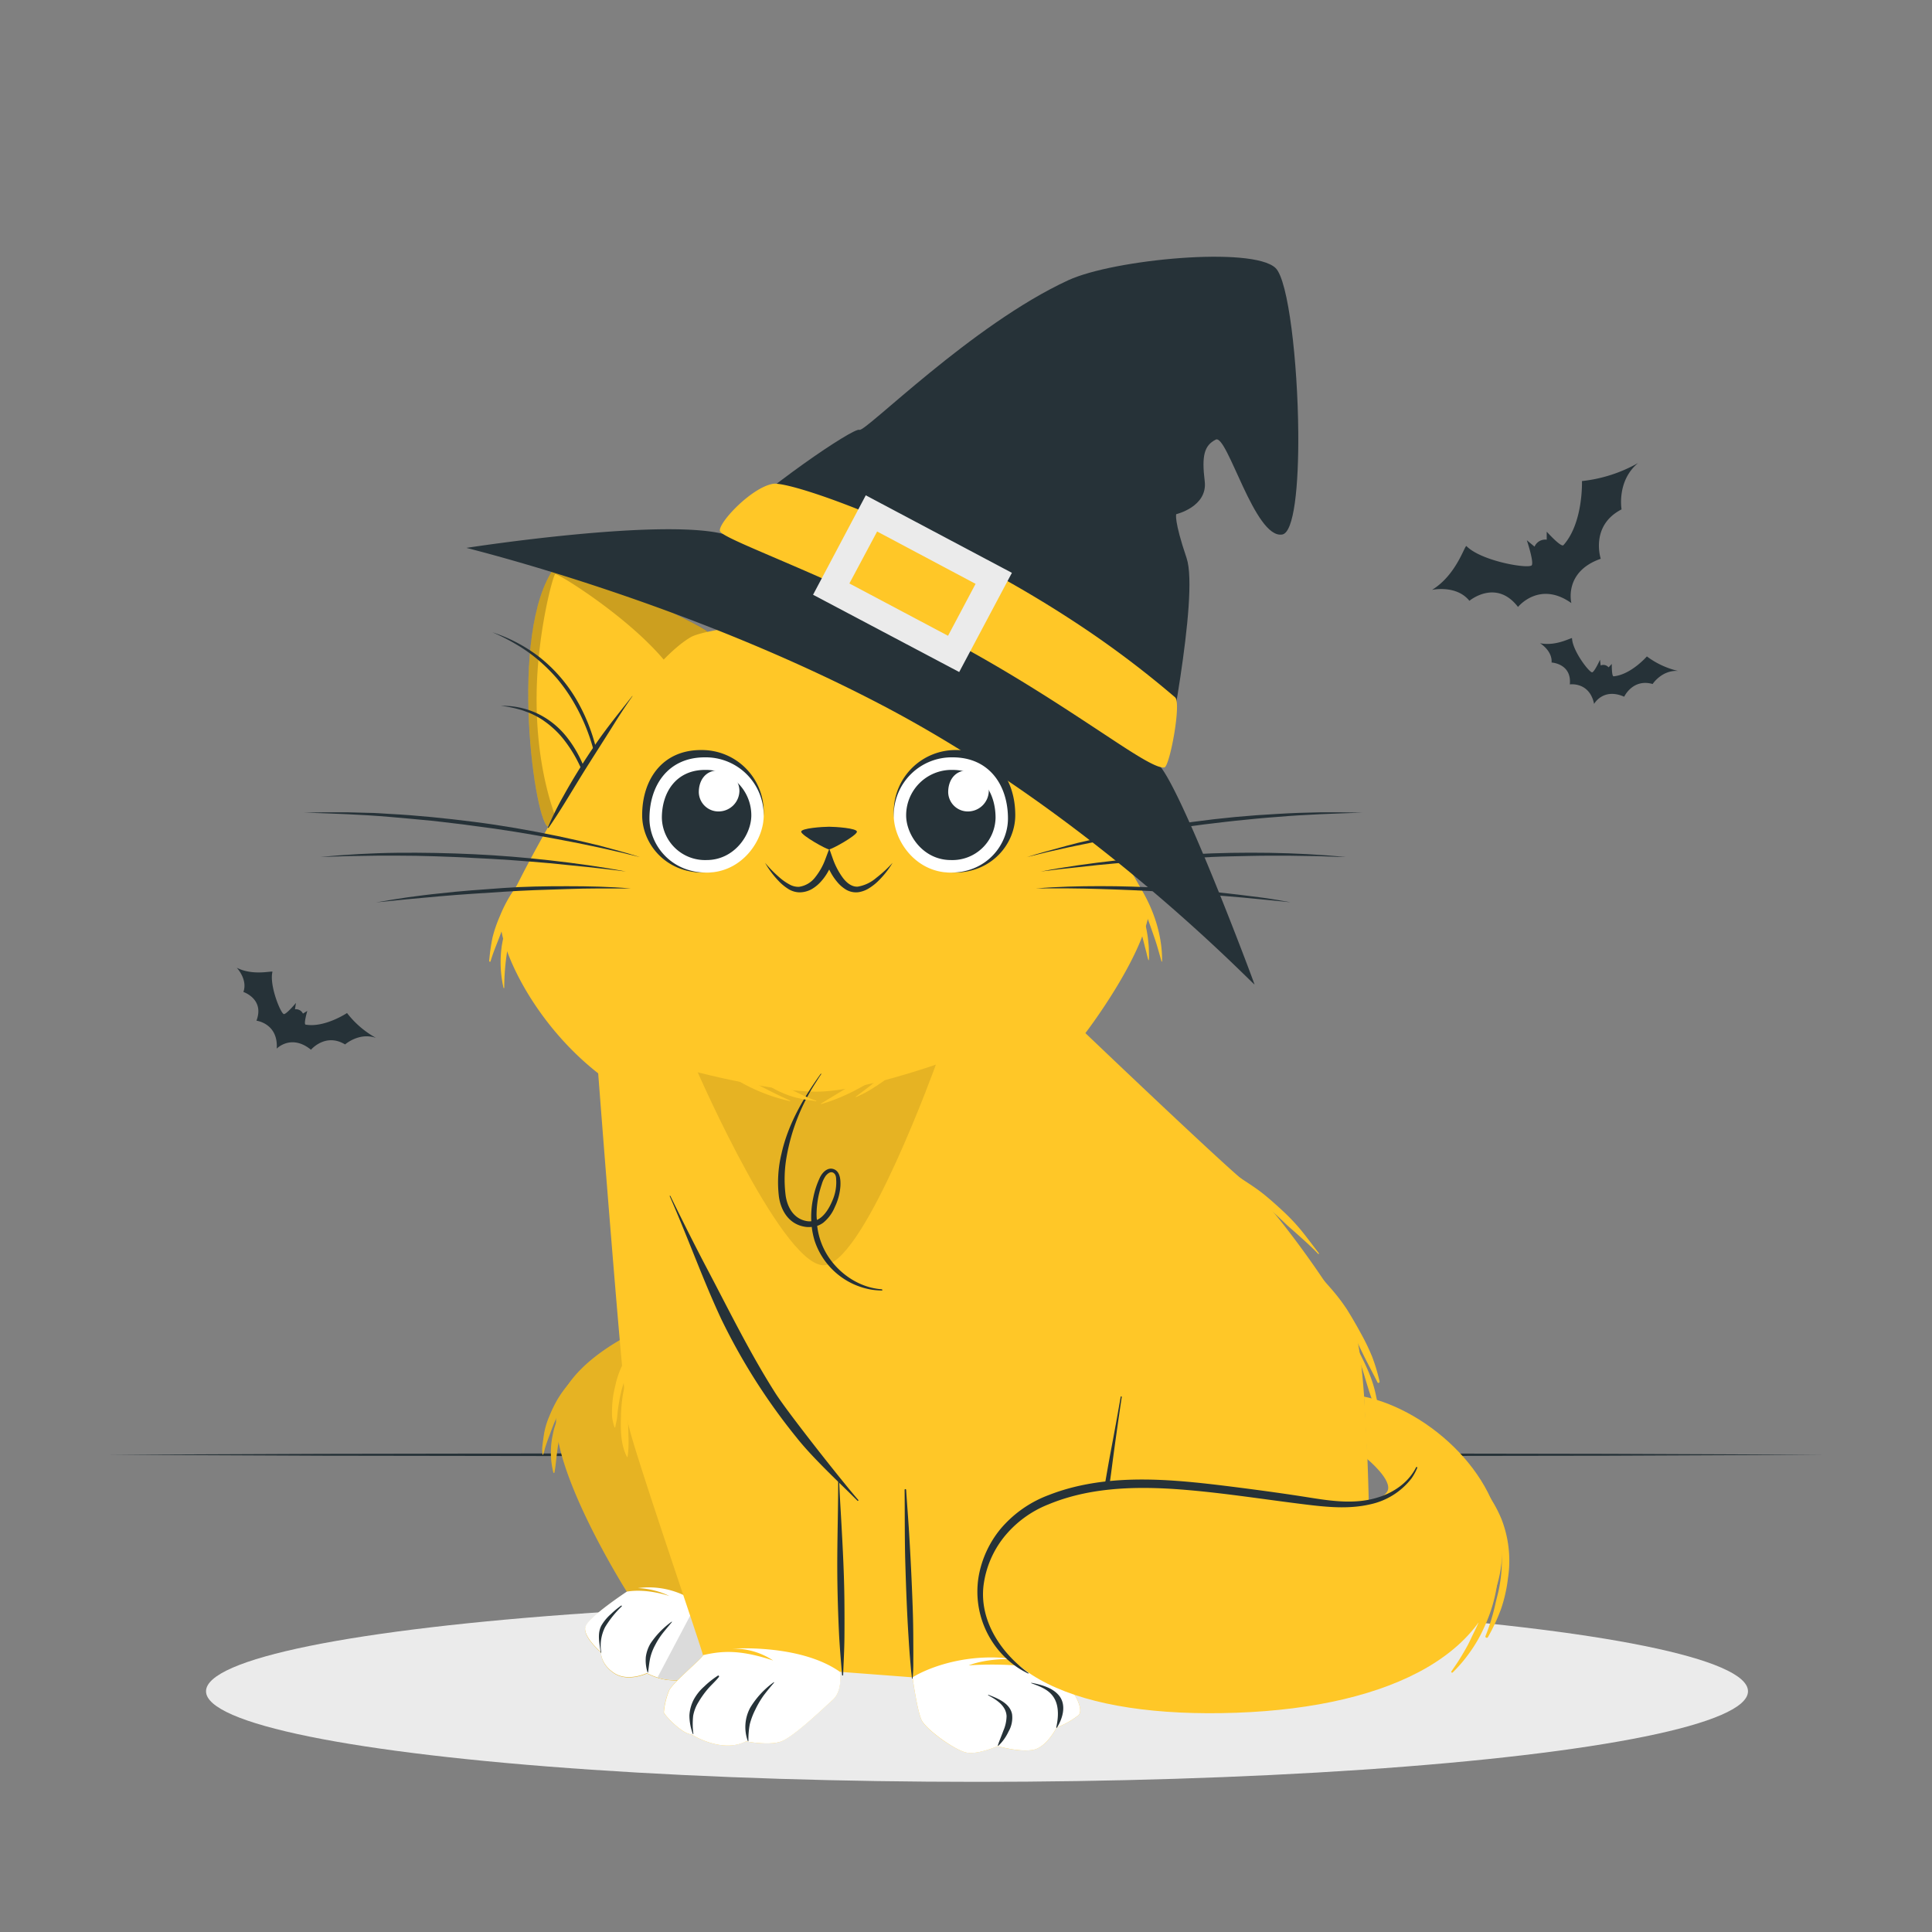 <svg xmlns="http://www.w3.org/2000/svg" viewBox="0 0 500 500"><rect x="0" y="0" width="500" height="500" fill="#808080" stroke="none"/><g id="freepik--Shadow--inject-18"><ellipse cx="252.85" cy="437.7" rx="199.53" ry="23.44" style="fill:#ebebeb"></ellipse></g><g id="freepik--Floor--inject-18"><polygon points="27.88 376.49 83.41 376.25 138.94 376.16 250 375.99 361.06 376.16 416.59 376.25 472.12 376.49 416.59 376.74 361.06 376.82 250 376.99 138.94 376.82 83.41 376.74 27.88 376.49" style="fill:#263238"></polygon></g><g id="freepik--Cat--inject-18"><path d="M170.43,342s-21.87,7.93-26,21.63S162.26,412,162.26,412s-9.8,6.43-10.7,9,4,6.67,4,6.67-.18,3.06,3.42,5.41,8.48,0,8.48,0a15.31,15.31,0,0,0,7.93,1.8c4.68-.18,14.78-11.72,15.86-13.52S170.43,342,170.43,342Z" style="fill:#FFC727"></path><path d="M150.68,354.69a29.82,29.82,0,0,0-6.34,7.38,33.56,33.56,0,0,0-2.16,4.43,19.92,19.92,0,0,0-1.39,4.65c-.13.93-.28,1.85-.38,2.79a8.39,8.39,0,0,0,0,2.5c0,.07.11.07.14,0a5.93,5.93,0,0,0,.4-1.3c.13-.5.3-1,.46-1.48.3-.93.66-1.83,1-2.74a52.24,52.24,0,0,1,2.34-5.58c.89-1.78,1.94-3.47,3-5.17a35.81,35.81,0,0,1,3.59-4.9A.43.43,0,0,0,150.68,354.69Z" style="fill:#FFC727"></path><path d="M147.17,362.87a21.82,21.82,0,0,0-1.53,1.92,17.22,17.22,0,0,0-1.11,2,18.68,18.68,0,0,0-1.49,4.61,21.49,21.49,0,0,0,.16,9.64.15.15,0,0,0,.3,0h0c.28-1.5.39-3,.59-4.56s.39-3,.7-4.53a41.63,41.63,0,0,1,1.18-4.38,20.08,20.08,0,0,1,1.89-4.2A.44.44,0,0,0,147.17,362.87Z" style="fill:#FFC727"></path><g style="opacity:0.1"><path d="M170.43,342s-21.87,7.93-26,21.63S162.26,412,162.26,412s-9.8,6.43-10.7,9,4,6.67,4,6.67-.18,3.06,3.42,5.41,8.48,0,8.48,0a15.31,15.31,0,0,0,7.93,1.8c4.68-.18,14.78-11.72,15.86-13.52S170.43,342,170.43,342Z"></path><path d="M150.68,354.69a29.82,29.82,0,0,0-6.34,7.38,33.56,33.56,0,0,0-2.16,4.43,19.92,19.92,0,0,0-1.39,4.65c-.13.93-.28,1.85-.38,2.79a8.39,8.39,0,0,0,0,2.5c0,.07.11.07.14,0a5.93,5.93,0,0,0,.4-1.3c.13-.5.3-1,.46-1.48.3-.93.66-1.83,1-2.74a52.24,52.24,0,0,1,2.34-5.58c.89-1.78,1.94-3.47,3-5.17a35.81,35.81,0,0,1,3.59-4.9A.43.43,0,0,0,150.68,354.69Z"></path><path d="M147.17,362.87a21.82,21.82,0,0,0-1.53,1.92,17.22,17.22,0,0,0-1.11,2,18.68,18.68,0,0,0-1.49,4.61,21.49,21.49,0,0,0,.16,9.64.15.15,0,0,0,.3,0h0c.28-1.5.39-3,.59-4.56s.39-3,.7-4.53a41.63,41.63,0,0,1,1.18-4.38,20.08,20.08,0,0,1,1.89-4.2A.44.44,0,0,0,147.17,362.87Z"></path></g><path d="M191.22,421.26c-1.08,1.81-11.18,13.35-15.86,13.52a15.29,15.29,0,0,1-7.94-1.8s-4.87,2.35-8.46,0-3.43-5.41-3.43-5.41-4.87-4.14-4-6.66,10.7-9,10.7-9c5.28-.9,11.05,1.15,11.05,1.15a20.59,20.59,0,0,0-8.19-2.06,21.29,21.29,0,0,1,12.35,2.06,48,48,0,0,0,13.12,4C191.12,419.54,191.36,421,191.22,421.26Z" style="fill:#fff"></path><path d="M191.22,421.26c-1.08,1.81-11.18,13.35-15.86,13.52a15.76,15.76,0,0,1-5.19-.67l10.38-19.64a54.21,54.21,0,0,0,10,2.64C191.12,419.54,191.36,421,191.22,421.26Z" style="fill:#dbdbdb"></path><path d="M160.75,415.53a23.44,23.44,0,0,0-2.71,2.25,12.14,12.14,0,0,0-2.38,2.87c-1.16,2.15-.5,4.67-.21,7,0,.1.16.09.15,0a10.67,10.67,0,0,1,1-6.56,26.56,26.56,0,0,1,4.28-5.34C161,415.61,160.85,415.46,160.75,415.53Z" style="fill:#263238"></path><path d="M173.8,419.71a22,22,0,0,0-5.43,5.59,9.27,9.27,0,0,0-1.23,3.5,10.39,10.39,0,0,0,.44,4c0,.07.13.07.14,0,.18-1.25.29-2.51.56-3.75a13.31,13.31,0,0,1,1.25-3.26,20.29,20.29,0,0,1,1.89-3c.78-1,1.65-2,2.47-3C173.94,419.77,173.87,419.66,173.8,419.71Z" style="fill:#263238"></path><path d="M142.06,214c-3.55.48-10.74-50.47,1.5-67.22,1.76-2.41,39,15.44,39.55,16.75S149.37,213,142.06,214Z" style="fill:#FFC727"></path><path d="M183.11,163.49c.18.41-3.05,5.4-7.78,12.08-8-13.13-31.07-27.35-31.64-27s-4.37,14.31-4.78,29.5c-.47,18,3.5,30.06,5.42,34.79a5.66,5.66,0,0,1-2.27,1.11c-3.54.48-10.73-50.47,1.51-67.23C145.32,144.33,182.54,162.18,183.11,163.49Z" style="opacity:0.2"></path><path d="M153.55,208.92a46.84,46.84,0,0,0-1.19-4.7,42.1,42.1,0,0,0-1.63-4.53,35.14,35.14,0,0,0-4.79-8.25,23.14,23.14,0,0,0-3.29-3.42c-.59-.53-1.24-1-1.88-1.46s-1.33-.86-2-1.22a21.36,21.36,0,0,0-2.16-1c-.75-.25-1.49-.57-2.27-.75a28,28,0,0,0-4.74-.92,21.09,21.09,0,0,1,9.51,2,21.5,21.5,0,0,1,7.64,6.17,30.41,30.41,0,0,1,4.72,8.59A35.47,35.47,0,0,1,153.55,208.92Z" style="fill:#263238"></path><path d="M155.7,207.69a51.78,51.78,0,0,0-.67-6.93,59.38,59.38,0,0,0-1.46-6.79,50.23,50.23,0,0,0-5.39-12.71,43.38,43.38,0,0,0-4-5.62,45.06,45.06,0,0,0-4.91-4.86,39.16,39.16,0,0,0-5.65-4,50.37,50.37,0,0,0-6.22-3.15,40.25,40.25,0,0,1,12.36,6.54A39.73,39.73,0,0,1,149,180.75a47.51,47.51,0,0,1,5.28,13A48.81,48.81,0,0,1,155.7,207.69Z" style="fill:#263238"></path><path d="M273.33,222.54c3.34,1.26,21.87-46.73,13.74-65.83-1.16-2.74-41.46,6.22-42.31,7.38S266.43,219.93,273.33,222.54Z" style="fill:#FFC727"></path><path d="M244.77,164.09c-.27.35,1.74,5.94,4.84,13.52,10.79-11,36.45-19.61,36.93-19.15s1,14.93-2,29.82c-3.61,17.62-10.22,28.48-13.15,32.66a5.77,5.77,0,0,0,1.95,1.59c3.35,1.27,21.88-46.72,13.75-65.82C285.9,154,245.61,162.94,244.77,164.09Z" style="opacity:0.2"></path><path d="M273.78,208.92a35.08,35.08,0,0,1,2.1-9.51,30.41,30.41,0,0,1,4.72-8.59,21.68,21.68,0,0,1,7.64-6.17,21.13,21.13,0,0,1,9.52-2,27.78,27.78,0,0,0-4.74.92c-.78.18-1.52.5-2.28.75a21.2,21.2,0,0,0-2.15,1c-.71.36-1.36.81-2,1.22s-1.29.93-1.87,1.46a23.21,23.21,0,0,0-3.3,3.42,35.14,35.14,0,0,0-4.79,8.25,50.61,50.61,0,0,0-2.81,9.23Z" style="fill:#263238"></path><path d="M271.62,207.69a48.47,48.47,0,0,1,1.4-13.92,47.8,47.8,0,0,1,5.27-13,39.76,39.76,0,0,1,9.28-10.57,40.2,40.2,0,0,1,12.35-6.54,50.24,50.24,0,0,0-6.21,3.15,39.26,39.26,0,0,0-5.66,4,44.1,44.1,0,0,0-4.9,4.86,42.44,42.44,0,0,0-4,5.62A49.52,49.52,0,0,0,273.76,194a55.39,55.39,0,0,0-1.46,6.79A51.79,51.79,0,0,0,271.62,207.69Z" style="fill:#263238"></path><path d="M129.57,238.85c0,6.6,8.23,25.59,25.24,38.93,0,0,6.42,84.08,7.83,90.94s19.34,58.92,19.28,59.64-7.76,7-8.76,9.1a19.41,19.41,0,0,0-1.39,5.68c0,.48,4.52,5.52,7.16,5.72,0,0,7.81,5.05,14.08,1.79,0,0,5.82,1.16,9,.08s10.75-8.35,13.47-10.79,1.81-7.28,1.81-7.28l18.87,1.43s1.17,8.46,2.31,11,8.68,7.89,11.65,8.47,8.08-1.67,8.08-1.67,5.3,1.6,9,1,6.23-5.79,6.23-5.79a21.6,21.6,0,0,0,5.66-3.19c1.94-1.78-2.6-8.63-5.25-10.28a12.17,12.17,0,0,0-4.92-1.82s52.64-1.32,62.85-2.48,20.52-3.51,22-6.77.56-67.93-2.87-76.87-21.76-34.18-28.34-39.5-41.66-38.82-41.66-38.82,14.89-19.4,16.64-32c.53-3.82-36.34-61.32-49.44-69.78s-63.29-4.27-69.37-.67C161,175.38,129.57,235.05,129.57,238.85Z" style="fill:#FFC727"></path><path d="M163,361.27c.17-1.79.38-3.59.66-5.38a.57.57,0,0,0-1.1-.27,36.66,36.66,0,0,0-1.36,5.34,39.32,39.32,0,0,0-.49,5.53c-.11,3.5-.11,7.39,1.56,10.57,0,.05.13,0,.14,0,.54-3.45.05-7,.17-10.49C162.67,364.78,162.86,363,163,361.27Z" style="fill:#FFC727"></path><path d="M163.7,349.08a23.26,23.26,0,0,0-4.5,9.71,25.79,25.79,0,0,0-.78,5.31,23.76,23.76,0,0,0,0,2.67,13.55,13.55,0,0,0,.61,2.59c0,.09.19.1.2,0,.13-.84.38-1.67.47-2.51s.16-1.65.28-2.47c.26-1.69.53-3.38,1-5.05a72.32,72.32,0,0,1,3.6-9.62C164.77,349.2,164.13,348.58,163.7,349.08Z" style="fill:#FFC727"></path><path d="M135.57,226.92a47.45,47.45,0,0,0-3.51,4.82,36,36,0,0,0-2.67,5.3,35.11,35.11,0,0,0-1.94,5.64,52.68,52.68,0,0,0-.85,6c0,.23.29.33.36.09.55-1.87,1.29-3.69,2-5.5s1.33-3.64,2.09-5.43,1.6-3.55,2.44-5.31,1.67-3.51,2.64-5.2C136.35,227,135.83,226.6,135.57,226.92Z" style="fill:#FFC727"></path><path d="M133.44,234.66a31.84,31.84,0,0,0-2.31,5,30.83,30.83,0,0,0-1.29,5.26,29.79,29.79,0,0,0,.47,10.73.1.1,0,0,0,.19,0,59.9,59.9,0,0,1,.94-10.52,51.76,51.76,0,0,1,1.09-5.09,52.62,52.62,0,0,1,1.5-5.07C134.17,234.55,133.61,234.34,133.44,234.66Z" style="fill:#FFC727"></path><path d="M292.88,226.43a46.77,46.77,0,0,0-4.38-5.05c-.1-.11-.3,0-.21.17a64,64,0,0,1,6,10.1c.85,1.72,1.68,3.46,2.39,5.24s1.36,3.69,2,5.55c.75,2.09,1.31,4.24,1.92,6.37a.08.08,0,0,0,.15,0C300.83,240.76,297.65,232.79,292.88,226.43Z" style="fill:#FFC727"></path><path d="M297.33,246.08a21.85,21.85,0,0,0-.16-2.42,32.16,32.16,0,0,0-.86-4.88,58.22,58.22,0,0,0-3.56-9.19c-.08-.17-.37,0-.31.14,1,3.05,1.66,6.25,2.39,9.38.36,1.55.75,3.09,1.15,4.63.2.78.38,1.58.6,2.35s.34,1.59.61,2.34c0,.06.13.07.14,0A23,23,0,0,0,297.33,246.08Z" style="fill:#FFC727"></path><path d="M341.34,324.36c-1.47-1.91-2.9-3.84-4.4-5.71a51.56,51.56,0,0,0-4.91-5.22c-1.76-1.63-3.54-3.24-5.43-4.72s-4-2.78-6-4.13c-1.08-.74-2.23-1.38-3.35-2.07s-2.35-1.46-3.56-2.14c-.08-.05-.15.07-.07.13,2,1.4,3.9,2.81,5.75,4.36s3.56,3.07,5.32,4.63,3.58,3.08,5.32,4.67c.9.82,1.78,1.65,2.65,2.5s1.77,1.57,2.64,2.36c2,1.8,4,3.54,5.83,5.48C341.25,324.59,341.42,324.46,341.34,324.36Z" style="fill:#FFC727"></path><path d="M355.09,351.06a57.31,57.31,0,0,0-3-6.17c-1.08-2-2.25-4-3.49-6a49.88,49.88,0,0,0-4.12-5.39c-1.67-1.95-3.45-3.79-5.17-5.7-.06-.07-.16,0-.1.11,2.89,3.49,5,7.51,7.43,11.34,1.18,1.9,2.33,3.82,3.41,5.78s2,4,3,6c1.13,2.25,2.32,4.48,3.45,6.73.16.31.61.07.53-.24A47.22,47.22,0,0,0,355.09,351.06Z" style="fill:#FFC727"></path><path d="M356.12,361.25a31.6,31.6,0,0,0-1.5-5.12c-.62-1.61-1.34-3.16-2.11-4.7a39.8,39.8,0,0,0-2.65-4.72c-.05-.06-.17,0-.14.06.63,1.61,1.32,3.2,1.92,4.82s1.12,3.29,1.63,5,1,3.32,1.58,5,1,3.33,1.57,5a.2.2,0,0,0,.39-.07A28.18,28.18,0,0,0,356.12,361.25Z" style="fill:#FFC727"></path><path d="M163.63,180.14c-3.24,4.11-6.57,8.19-9.53,12.5s-5.76,8.81-8.3,13.39a79.06,79.06,0,0,0-4,8.08.1.1,0,0,0,.18.1c3-4.31,5.66-8.88,8.42-13.35s5.62-8.86,8.4-13.31c1.56-2.51,3.2-5,4.89-7.39C163.66,180.14,163.64,180.13,163.63,180.14Z" style="fill:#263238"></path><path d="M281.34,207c-2.92-4.53-5.76-9.09-8.91-13.47s-6.35-8.54-9.79-12.61c0,0-.12,0-.09.07,2.89,4.49,5.92,8.88,9,13.23s6.44,8.56,9.63,12.87A.08.08,0,0,0,281.34,207Z" style="fill:#263238"></path><path d="M228.15,333.66c-6.44-.47-12-4.86-14.66-9.93a18.27,18.27,0,0,1-2-6.47,6.2,6.2,0,0,0,1.55-.81,10.26,10.26,0,0,0,3-4.05,14.79,14.79,0,0,0,1.46-5.49c.06-1.38,0-3.66-1.67-4.31s-3,.89-3.57,2a22.18,22.18,0,0,0-1.77,5.28,23.4,23.4,0,0,0-.53,6.18,4.3,4.3,0,0,1-1.28-.06c-3.48-.65-5-3.88-5.37-6.72a33.42,33.42,0,0,1,.28-10,51.68,51.68,0,0,1,7.55-19.15c.46-.72.9-1.45,1.4-2.15.05-.08-.09-.15-.14-.07-4.59,6.38-8.49,13.16-10.15,20.66a31.27,31.27,0,0,0-.67,11.11c.48,3.39,2.36,6.93,6.41,7.75a6.41,6.41,0,0,0,2.09.09,20,20,0,0,0,.74,3.57,18.81,18.81,0,0,0,14.82,12.69,20.07,20.07,0,0,0,2.46.2C228.44,334.06,228.42,333.69,228.15,333.66ZM211.33,314a24.27,24.27,0,0,1,.62-5c.2-.84.44-1.68.72-2.51a7.24,7.24,0,0,1,1-2.15c.41-.52,1.22-1.3,2-.82s.71,1.45.75,2.11a11.69,11.69,0,0,1-1,5.09c-.75,1.77-2,4.1-4,5C211.34,315.16,211.32,314.58,211.33,314Z" style="fill:#263238"></path><path d="M222.15,388.22c-4-4.58-18.28-22.64-21.5-27.71-6.48-10.19-11.84-21.11-17.43-31.73-3.17-6-6.75-13.16-9.73-19.27-.05-.09-.21-.05-.17.05,4.82,11,8.6,21.65,13.27,31.66A157.82,157.82,0,0,0,206.12,372c4.26,5.39,10.92,11.51,15.82,16.42C222,388.47,222.24,388.33,222.15,388.22Z" style="fill:#263238"></path><path d="M218.53,414c-.07-6.5-.4-13-.76-19.48-.2-3.69-.45-7.39-.59-11.08a.13.13,0,0,0-.26,0c0,6.5-.19,13-.23,19.51s.13,13,.43,19.48c.18,3.71.51,7.4.81,11.09a.14.14,0,0,0,.27,0c.12-3.25.31-6.5.34-9.76S218.56,417.25,218.53,414Z" style="fill:#263238"></path><path d="M236.36,425.18c0-3.19-.05-6.38-.17-9.57q-.34-9.57-.93-19.13c-.22-3.63-.52-7.27-.75-10.9a.2.2,0,0,0-.4,0c.07,6.38,0,12.76.19,19.14s.43,12.76.84,19.13c.11,1.8.23,3.59.38,5.38.07.86.15,1.71.22,2.56s.22,1.73.27,2.6a.09.09,0,0,0,.17,0,37.56,37.56,0,0,0,.18-4.38C236.38,428.42,236.37,426.8,236.36,425.18Z" style="fill:#263238"></path><path d="M288,377.84q1.1-8.18,2.31-16.32a.14.14,0,0,0-.28,0q-1.24,7.13-2.59,14.23c-.89,4.7-1.62,9.43-2.59,14.12a67.48,67.48,0,0,1-4.69,13.43c-1.93,4.38-3.85,8.77-5.69,13.2-1,2.49-2.08,5-3.09,7.48-.51,1.25-1,2.49-1.52,3.75s-.93,2.64-1.42,3.95a.14.14,0,0,0,.26.12c.56-1.09,1.18-2.12,1.72-3.22s1.06-2.18,1.57-3.28c1-2.2,2.08-4.39,3.1-6.59,2.05-4.4,4-8.82,6-13.25,1-2.15,1.89-4.31,2.71-6.52a52.72,52.72,0,0,0,1.87-6.78C286.77,387.42,287.39,382.6,288,377.84Z" style="fill:#263238"></path><path d="M215.52,439.93c-2.73,2.45-10.26,9.72-13.47,10.8s-9-.07-9-.07c-6.27,3.25-14.08-1.79-14.08-1.79-2.64-.21-7.2-5.25-7.16-5.73a19.34,19.34,0,0,1,1.39-5.68c1-2.09,8.7-8.38,8.76-9.11,4.67-1.07,9.34-1.54,18.14,1.39a18.4,18.4,0,0,0-10.59-3.07s17.5-1.3,27.86,6C217.33,432.66,218.23,437.49,215.52,439.93Z" style="fill:#fff"></path><path d="M185.78,433.66a23.31,23.31,0,0,0-3.57,2.84,12.34,12.34,0,0,0-2.71,3.43,10.15,10.15,0,0,0-1.08,4,13.7,13.7,0,0,0,.89,4.81c0,.07.15.06.14,0a19.28,19.28,0,0,1-.06-4.68,10.16,10.16,0,0,1,1.41-3.62,24,24,0,0,1,2.36-3.31c.92-1.08,2-2,2.88-3.12C186.19,433.81,186,433.53,185.78,433.66Z" style="fill:#263238"></path><path d="M200.24,435.36a22.53,22.53,0,0,0-6.06,6.55,10.55,10.55,0,0,0-.64,8.68.08.08,0,0,0,.15,0,21.47,21.47,0,0,1,.36-4.38,18.49,18.49,0,0,1,1.44-3.79,23.86,23.86,0,0,1,2.13-3.62c.86-1.14,1.77-2.24,2.7-3.32C200.36,435.41,200.3,435.31,200.24,435.36Z" style="fill:#263238"></path><path d="M279.09,443.9a21.6,21.6,0,0,1-5.66,3.19s-2.57,5.22-6.22,5.8-9-1-9-1-5.11,2.26-8.07,1.68-10.52-6-11.66-8.48-2.31-11-2.31-11c4.41-2.72,14.59-6.42,26.31-4.71,0,0-6.66-.36-11.8,1.62,0,0,9.92-.82,18.21.8l1.77.38.05,0a13.13,13.13,0,0,1,3.1,1.42C276.49,435.27,281,442.12,279.09,443.9Z" style="fill:#fff"></path><path d="M261.92,443.62c-.56-2.85-3.72-4.08-6.1-5-.09,0-.16.08-.07.13,2.12,1.13,4.59,2.66,4.75,5.35a9.89,9.89,0,0,1-.85,3.85c-.45,1.26-1,2.49-1.41,3.76,0,.09.09.14.15.08a12.13,12.13,0,0,0,2.61-3.65A7.18,7.18,0,0,0,261.92,443.62Z" style="fill:#263238"></path><path d="M274.22,439c-1.65-2.21-4.74-3-7.28-3.49a.06.06,0,0,0,0,.12c2.35.87,4.76,1.72,6,4.06,1.17,2.17.94,5,.42,7.33a.1.1,0,0,0,.19.07C275,444.75,276,441.43,274.22,439Z" style="fill:#263238"></path><path d="M180.57,277.51s20.32,5.28,31.5,5,30.14-7,30.14-7-17.89,49.64-28.37,51.87S180.57,277.51,180.57,277.51Z" style="opacity:0.1"></path><path d="M235.56,270.46c-.93.68-1.91,1.28-2.84,2s-1.83,1.38-2.76,2.06c-1.85,1.35-3.74,2.65-5.69,3.87-3.89,2.46-7.85,4.81-11.78,7.21-.06,0-.05.17,0,.14,7-2,13.31-5.8,19.14-10.14.81-.6,1.6-1.21,2.37-1.86s1.56-1.49,2.33-2.24A.65.65,0,0,0,235.56,270.46Z" style="fill:#FFC727"></path><path d="M241.73,264.45c-2.68,2.47-5,5.29-7.46,7.93-1.24,1.32-2.53,2.6-3.84,3.85s-2.61,2.58-4,3.76c-1.59,1.36-3.27,2.56-4.94,3.81-.06.05,0,.17,0,.14a29.75,29.75,0,0,0,4.79-2.56,49.46,49.46,0,0,0,4.55-3.24,64.94,64.94,0,0,0,7.91-7.91,39.46,39.46,0,0,0,3.84-5.09C243,264.58,242.19,264,241.73,264.45Z" style="fill:#FFC727"></path><path d="M211.2,284.84a18.39,18.39,0,0,1-2.54-1c-.79-.33-1.57-.71-2.34-1.09-1.59-.78-3.19-1.51-4.77-2.32a66.26,66.26,0,0,1-9.18-5.36c-.21-.16-.5.11-.29.31a34.75,34.75,0,0,0,8.61,6.6,26.36,26.36,0,0,0,5,2c.88.23,1.76.4,2.64.58s1.88.22,2.79.43A.08.08,0,0,0,211.2,284.84Z" style="fill:#FFC727"></path><path d="M204.47,284.82c-3.8-1.7-7.45-3.58-11.09-5.6-1.78-1-3.56-2-5.32-3a24.1,24.1,0,0,1-5.13-3.7c-.13-.13-.33.05-.24.2a16.32,16.32,0,0,0,4.5,4.34,43.2,43.2,0,0,0,5.26,3.44,46.54,46.54,0,0,0,12,4.48C204.49,285,204.55,284.85,204.47,284.82Z" style="fill:#FFC727"></path><path d="M181.41,194.11c-10.12,0-15.22,7.77-15.22,16.85,0,7.35,6,14.86,15.73,14.86s15.73-8.82,15.73-15.73A16,16,0,0,0,181.41,194.11Z" style="fill:#263238"></path><path d="M182.39,196c-9.52,0-14.31,7.3-14.31,15.83,0,6.91,5.65,14,14.78,14s14.79-8.29,14.79-14.78A15,15,0,0,0,182.39,196Z" style="fill:#fff"></path><path d="M182.49,199.25c-7.45,0-11.2,5.72-11.2,12.4a11.17,11.17,0,0,0,11.57,10.93c7.15,0,11.58-6.49,11.58-11.57A11.75,11.75,0,0,0,182.49,199.25Z" style="fill:#263238"></path><path d="M185.94,199.37c-3.38,0-5.09,2.6-5.09,5.63a5.08,5.08,0,0,0,5.26,5,5.4,5.4,0,0,0,5.25-5.26A5.33,5.33,0,0,0,185.94,199.37Z" style="fill:#fff"></path><path d="M247.53,194.11c10.13,0,15.22,7.77,15.22,16.85,0,7.35-6,14.86-15.72,14.86S231.3,217,231.3,210.09A16,16,0,0,1,247.53,194.11Z" style="fill:#263238"></path><path d="M246.56,196c9.52,0,14.3,7.3,14.3,15.83,0,6.91-5.64,14-14.78,14S231.3,217.53,231.3,211A15,15,0,0,1,246.56,196Z" style="fill:#fff"></path><path d="M246.46,199.25c7.45,0,11.19,5.72,11.19,12.4a11.17,11.17,0,0,1-11.57,10.93c-7.15,0-11.57-6.49-11.57-11.57A11.75,11.75,0,0,1,246.46,199.25Z" style="fill:#263238"></path><path d="M250.47,199.37c-3.38,0-5.08,2.6-5.08,5.63a5.08,5.08,0,0,0,5.25,5,5.41,5.41,0,0,0,5.26-5.26A5.33,5.33,0,0,0,250.47,199.37Z" style="fill:#fff"></path><path d="M221.77,215.28c-.14,1-6.48,4.54-7.21,4.54s-7.06-3.58-7.21-4.54,5.72-1.32,7.21-1.32S221.92,214.32,221.77,215.28Z" style="fill:#263238"></path><path d="M198,223.3a33.05,33.05,0,0,0,4.05,4.06,13.84,13.84,0,0,0,2.3,1.55,4.67,4.67,0,0,0,2.42.6A6.4,6.4,0,0,0,211,227a16.56,16.56,0,0,0,2.62-4.7l1-2.66.94,2.66A19.24,19.24,0,0,0,218,227c1,1.4,2.42,2.58,4,2.46a9.79,9.79,0,0,0,4.79-2.28A32.39,32.39,0,0,0,231,223.3a23.61,23.61,0,0,1-3.57,4.56,13.52,13.52,0,0,1-2.3,1.87,7.24,7.24,0,0,1-2.89,1.16,5.12,5.12,0,0,1-3.25-.63,9,9,0,0,1-2.38-2.08,14.41,14.41,0,0,1-1.69-2.52,22.16,22.16,0,0,1-1.25-2.75h1.89a18.1,18.1,0,0,1-1.32,2.77,13.58,13.58,0,0,1-1.8,2.49,9.62,9.62,0,0,1-2.48,2,6.57,6.57,0,0,1-3.14.77,5.72,5.72,0,0,1-3-1,12.72,12.72,0,0,1-2.3-1.93A23.46,23.46,0,0,1,198,223.3Z" style="fill:#263238"></path><path d="M165.63,221.82c-7.1-1.8-14.26-3.32-21.46-4.66s-14.41-2.54-21.67-3.44q-2.72-.39-5.44-.69c-1.82-.21-3.63-.45-5.45-.63-3.64-.34-7.28-.7-10.93-1-7.3-.63-14.61-.85-21.94-1.1l5.5-.08c1.83,0,3.67,0,5.5,0l5.49.14c1.84,0,3.67.18,5.5.27,7.32.38,14.62,1.14,21.9,2.06s14.51,2.19,21.69,3.68q5.38,1.13,10.73,2.44C158.59,219.77,162.14,220.7,165.63,221.82Z" style="fill:#263238"></path><path d="M162,225.55c-3.28-.42-6.55-.82-9.84-1.15s-6.56-.68-9.85-1c-6.57-.58-13.15-1.07-19.74-1.36-3.29-.21-6.59-.31-9.88-.43s-6.6-.16-9.89-.17l-4.95,0-5,.08c-3.3,0-6.59.21-9.9.25,6.58-.6,13.18-1,19.79-1.07s13.23.06,19.83.37,13.2.85,19.77,1.59S155.53,224.3,162,225.55Z" style="fill:#263238"></path><path d="M163.22,229.93c-2.75,0-5.5,0-8.25,0s-5.5.07-8.25.16c-5.5.16-11,.34-16.48.7s-11,.69-16.45,1.17-10.94,1-16.43,1.57q4.08-.71,8.16-1.31c2.73-.36,5.46-.73,8.2-1,5.47-.64,11-1,16.47-1.4s11-.47,16.52-.47S157.73,229.46,163.22,229.93Z" style="fill:#263238"></path><path d="M265.73,221.82c3.49-1.12,7-2,10.58-3s7.14-1.69,10.73-2.44c7.18-1.49,14.42-2.69,21.69-3.68s14.57-1.68,21.9-2.06c1.83-.09,3.66-.22,5.49-.27l5.5-.14c1.83,0,3.67,0,5.5,0l5.49.08c-7.32.25-14.64.47-21.93,1.1-3.65.26-7.29.62-10.93,1-1.82.18-3.63.42-5.45.63s-3.63.43-5.44.69c-7.26.9-14.48,2.11-21.67,3.44S272.83,220,265.73,221.82Z" style="fill:#263238"></path><path d="M269.34,225.55c6.49-1.25,13-2.14,19.61-2.88s13.17-1.22,19.77-1.59,13.21-.47,19.82-.37,13.22.47,19.8,1.07c-3.31,0-6.6-.27-9.9-.25l-4.95-.08-4.95,0c-3.3,0-6.59.11-9.89.17s-6.59.22-9.88.43c-6.59.29-13.17.78-19.74,1.36q-4.93.42-9.85,1C275.89,224.73,272.62,225.13,269.34,225.55Z" style="fill:#263238"></path><path d="M268.14,229.93c5.49-.47,11-.59,16.51-.6s11,.19,16.52.47,11,.76,16.47,1.4c2.74.3,5.47.67,8.2,1s5.44.84,8.15,1.31c-5.48-.54-10.94-1.13-16.43-1.57s-11-.88-16.45-1.17-11-.54-16.47-.7c-2.75-.09-5.5-.13-8.25-.16S270.89,229.91,268.14,229.93Z" style="fill:#263238"></path><path d="M353,361.44s.75,14.32.8,16.12c0,0,6.78,5.58,5.25,8.38-1.17,2.13-6.13,5.31-35.88.63s-66.51-2.62-68.68,22.08,24.7,36.05,65.44,34.61,68.14-16,68.86-41.64C389.32,382.63,370.13,365,353,361.44Z" style="fill:#FFC727"></path><path d="M388.66,393.34a32.27,32.27,0,0,0-4.1-7.29c-.06-.08-.18,0-.13.07a23.89,23.89,0,0,1,2.9,6.75,50.77,50.77,0,0,1,1.18,7.15,38.44,38.44,0,0,1-.58,11.2c-.26,1.28-.63,2.53-.91,3.81a53.3,53.3,0,0,1-2.58,8.4c-.15.37.45.61.63.27a49.13,49.13,0,0,0,3.42-7.36,38.58,38.58,0,0,0,1.77-7.88A29.7,29.7,0,0,0,388.66,393.34Z" style="fill:#FFC727"></path><path d="M387.57,399.11a.07.07,0,1,0-.14,0,32.58,32.58,0,0,1-.79,7c-.47,2.28-1,4.56-1.6,6.81a50.37,50.37,0,0,1-2.25,6.64c-.44,1.05-.92,2.08-1.43,3.1s-1,2.16-1.56,3.2-1.3,2.29-2,3.43-1.45,2.19-2.19,3.27c-.14.21.17.44.35.27a38,38,0,0,0,4.6-5.45,35.83,35.83,0,0,0,3.56-6.26,39.63,39.63,0,0,0,3.64-13.95C387.92,404.5,387.72,401.81,387.57,399.11Z" style="fill:#FFC727"></path><path d="M366.49,379.73c-2.06,4.14-6.2,6.83-10.56,8-5.5,1.55-11.28.75-16.83-.13-5.89-.94-11.8-1.76-17.71-2.52-5.64-.72-11.29-1.43-17-1.84-11-.8-22.52-.42-32.95,3.67A30.05,30.05,0,0,0,259,395.61a26.56,26.56,0,0,0-5.77,12.64,23.74,23.74,0,0,0,10,23.22,22.5,22.5,0,0,0,2.86,1.64.09.09,0,0,0,.08-.15c-7.33-5.37-12.67-13.66-11.64-22.58a25.24,25.24,0,0,1,5.23-12.5,27.89,27.89,0,0,1,11.59-8.55c10.13-4.21,21.36-4.67,32.17-4,11.42.75,22.76,2.61,34.11,4,5.58.69,11.39,1.29,16.92,0a18.34,18.34,0,0,0,10.73-6.7,13.76,13.76,0,0,0,1.51-2.77C366.82,379.7,366.58,379.55,366.49,379.73Z" style="fill:#263238"></path></g><g id="freepik--witch-hat--inject-18"><path d="M324.67,254.79c-1.58-1.19-42-43.49-95.06-71.59-52.13-27.6-107.87-41.07-108.88-41.41,0,0,52.14-8.12,67.6-3.29A346.65,346.65,0,0,1,224.24,152c6.34,2.78,12.3,5.65,17.89,8.52,2.21,1.11,4.33,2.24,6.42,3.38q4.32,2.3,8.24,4.57A324.55,324.55,0,0,1,286.93,188c2.78,2,5.15,3.82,7.06,5.3,1,.79,1.95,1.48,2.69,2.06,1.24,1,2.14,1.69,2.68,2.07C304.74,201.16,324.79,254.86,324.67,254.79Z" style="fill:#263238"></path><path d="M301.35,198.61c-5-4.18-40.17-37.44-102.88-57.38h-.05c-3.9-1.26-7.92-2.44-12-3.57,10.6-10.79,34.57-27.16,36-26.42S251.53,84,276.5,72.51c11.79-5.41,47.64-8.8,53.6-3.16,3.36,3.19,5.74,24.43,5.89,42.52.12,13.91-1.09,25.95-4.15,26.46-7.12,1.22-14.23-26.09-17.21-24.56s-3.66,4.16-2.85,10.76-7.37,8.54-7.37,8.54-.66,1.49,2.68,11.36S301.35,198.61,301.35,198.61Z" style="fill:#263238"></path><path d="M301.35,198.61c-1.81.29-6.67-2.72-14-7.57-9.93-6.51-24.39-16.3-42-25.65-30.71-16.29-56.58-25.14-58.92-27.74-1.34-1.48,7.77-11.45,13.63-12.44,4.61-.78,41.61,12.15,76.38,34.66a253.47,253.47,0,0,1,27.69,20.61C305.79,182,302.7,198.4,301.35,198.61Z" style="fill:#FFC727"></path><path d="M248.24,173.92l-37.82-20,13.64-25.73,37.82,20.06ZM219.82,151l25.53,13.54,7.13-13.44L227,137.55Z" style="fill:#ebebeb"></path></g><g id="freepik--Bats--inject-18"><path d="M409.41,124.5s.38,10.81-4.79,16.58c-.6.67-4.33-3.48-4.33-3.48v2.07a3,3,0,0,0-3.15,1.8l-2-1.66s1.79,5.32,1.31,6.43-13-.93-16.93-4.91c-.41-.41-2.55,7.46-8.91,11.33,0,0,6.29-1.38,9.67,2.83,0,0,6.91-5.8,12.58,1.59,0,0,5.52-6.9,13.81-1,0,0-2.07-8.09,7.6-11.47,0,0-2.83-8.57,5.39-12.78,0,0-1.31-7.39,4.28-12A37.73,37.73,0,0,1,409.41,124.5Z" style="fill:#263238"></path><path d="M426.21,169.88s-4.13,4.75-8.62,5.15c-.52,0-.46-3.2-.46-3.2l-.83.88a1.77,1.77,0,0,0-2.05-.49l-.17-1.48s-1.35,3-2,3.25-5.13-5.54-5.24-8.81c0-.34-4,2.16-8.29,1.28,0,0,3.22,1.91,3,5,0,0,5.25.27,4.72,5.66,0,0,5.09-.74,6.28,5.05,0,0,2.33-4.26,7.79-1.86,0,0,2.2-4.76,7.36-3.29,0,0,2.38-3.66,6.57-3.38A21.78,21.78,0,0,1,426.21,169.88Z" style="fill:#263238"></path><path d="M89.81,262.17s-5.8,3.86-10.72,3c-.57-.11.44-3.55.44-3.55l-1.13.7a2,2,0,0,0-2.06-1.12l.25-1.64s-2.31,2.78-3.08,2.89-3.87-7.42-3-10.94c.08-.37-5,1.12-9.24-1.06,0,0,2.89,3,1.72,6.27,0,0,5.52,1.82,3.38,7.43,0,0,5.66.7,5.25,7.23,0,0,3.73-3.87,8.86.29,0,0,3.74-4.45,8.83-1.37,0,0,3.62-3.22,8-1.69A24.28,24.28,0,0,1,89.81,262.17Z" style="fill:#263238"></path></g></svg>